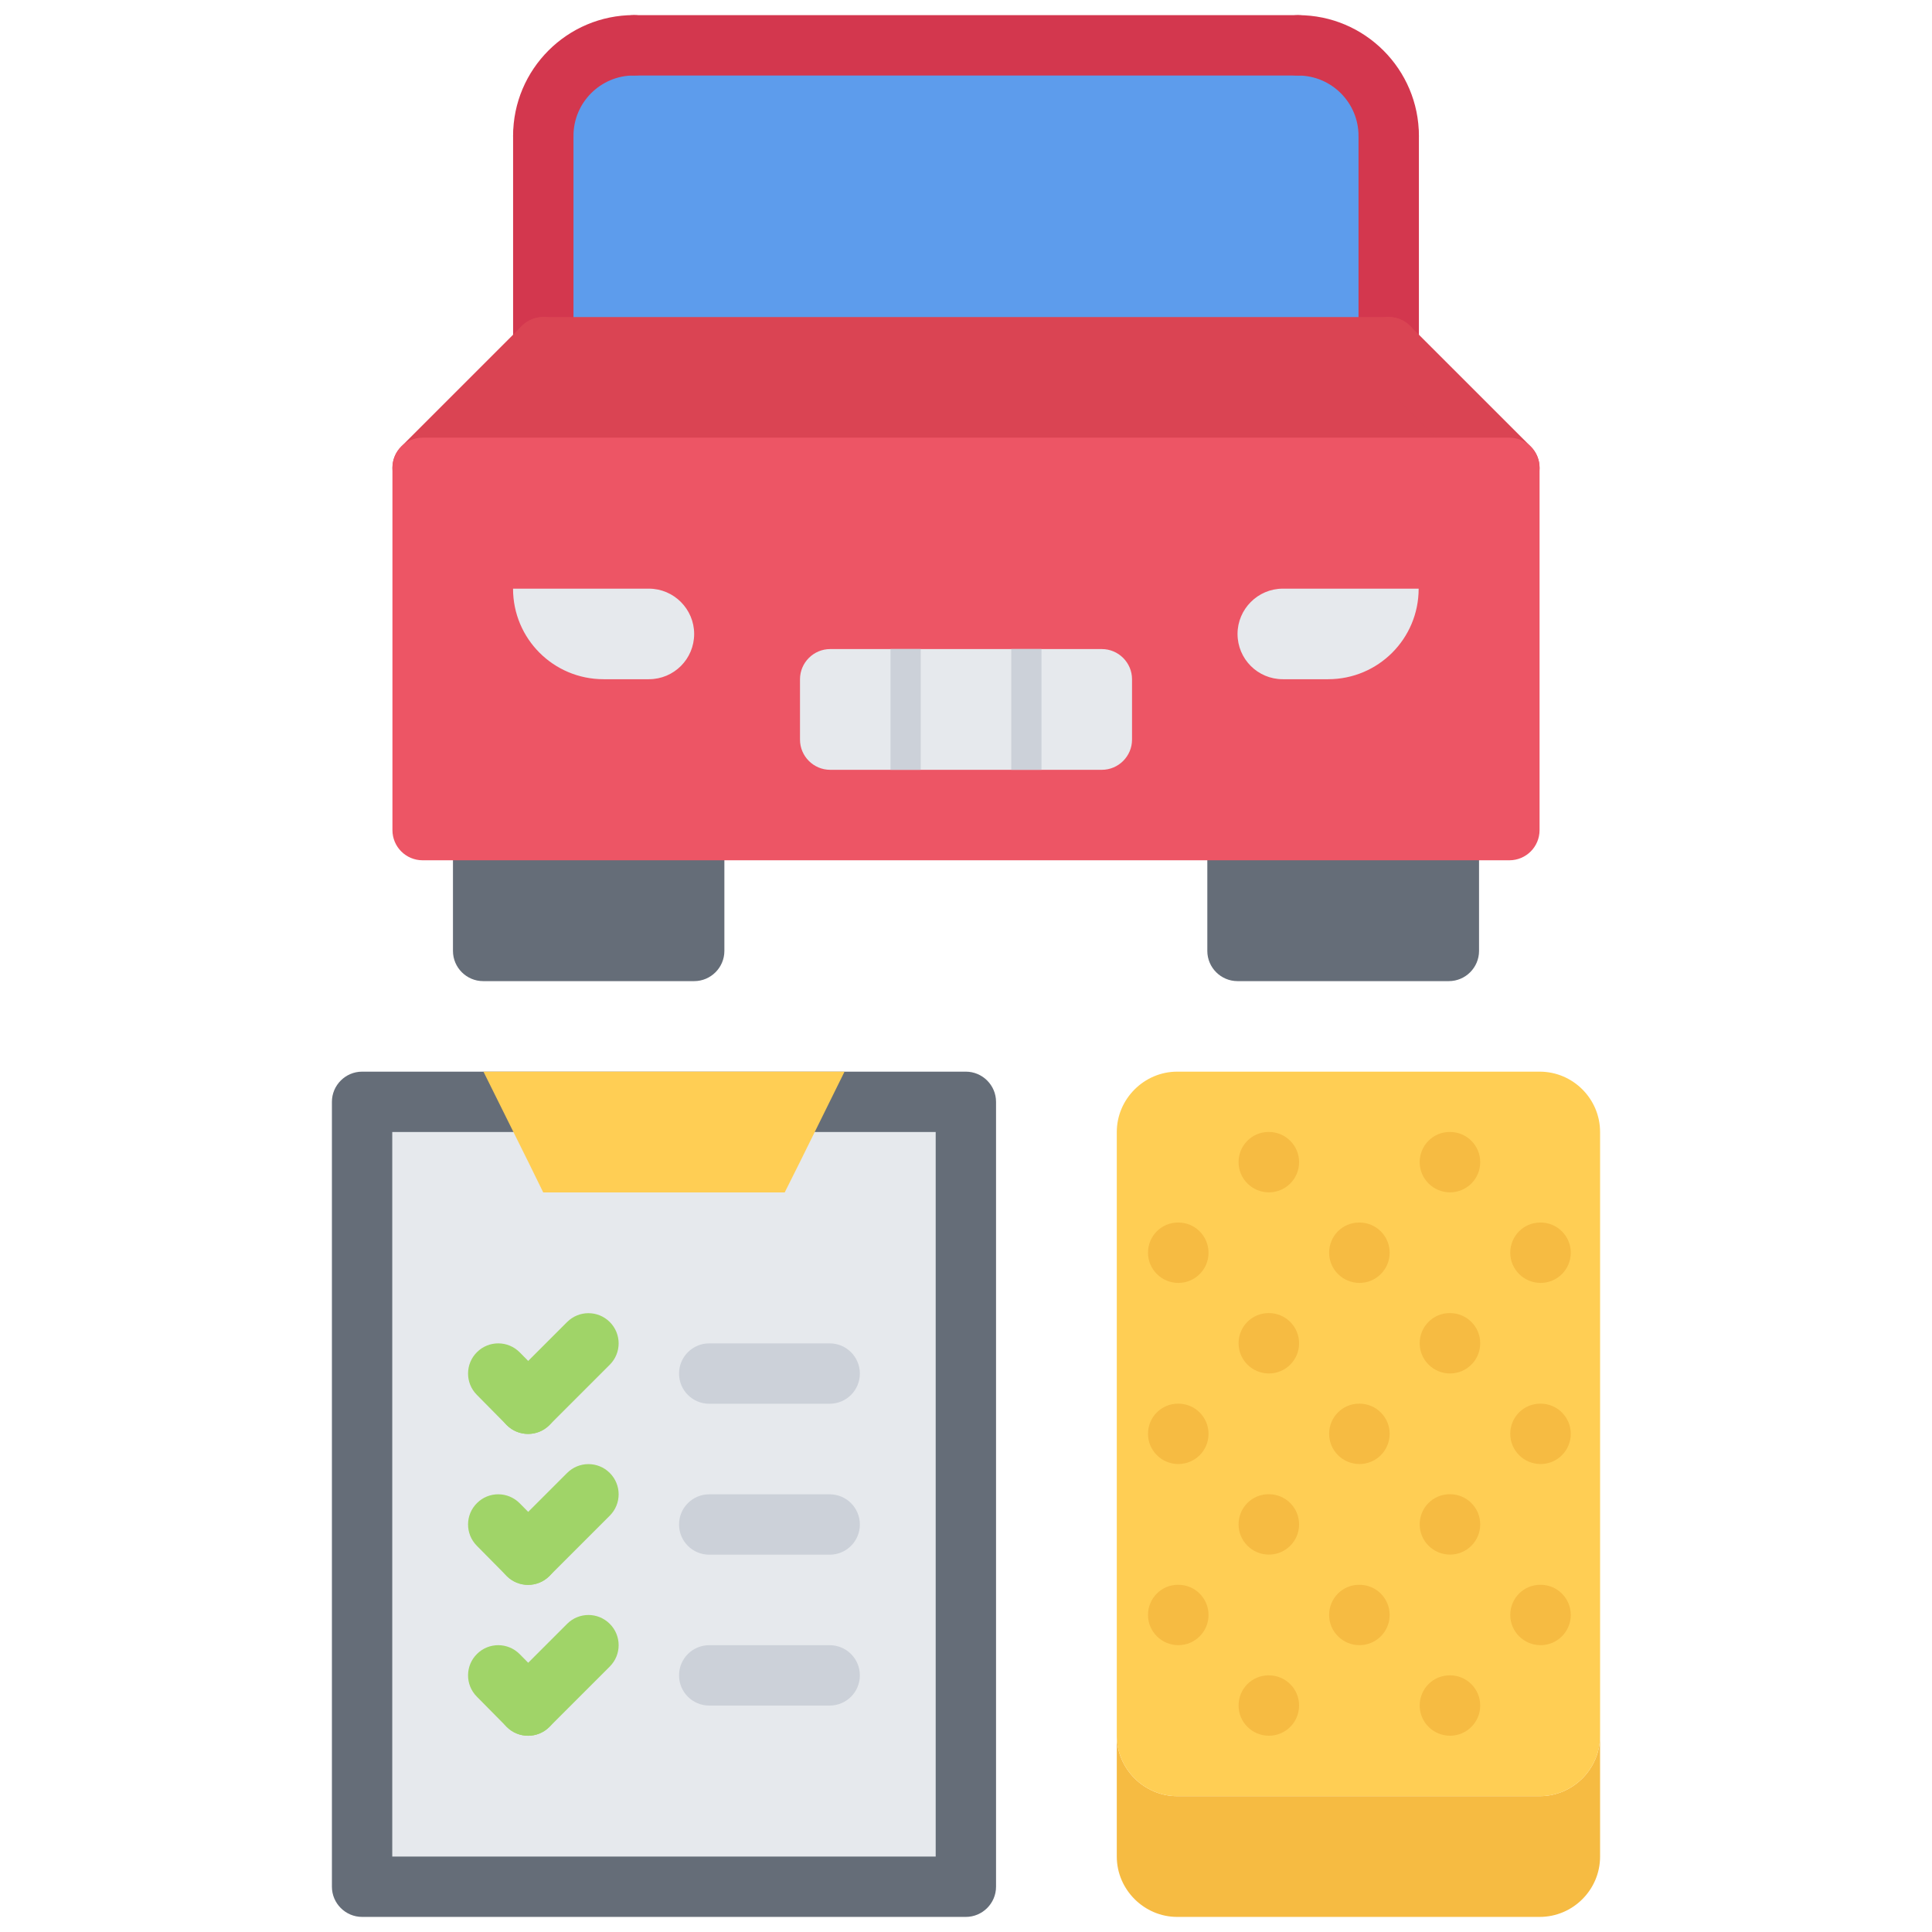 <svg id="icons" enable-background="new 0 0 64 64" height="98.967px" viewBox="0 0 64 64" width="98.967px" xmlns="http://www.w3.org/2000/svg"><g><path d="m10.995 62.5c0 .55.45 1 1 1h20c.55 0 1-.45 1-1v-26c0-.55-.45-1-1-1h-20c-.55 0-1 .45-1 1z" fill="#656d78"/><path d="m13.995 15.5v12h1.01 7.99 18 8 1v-12z" fill="#ed5565"/><g><path d="m46.005 4.5v7h-28.01v-7c0-1.66 1.34-3 3-3h22.01c1.65 0 3 1.35 3 3z" fill="#5d9cec"/></g><g><path d="m46.003 5.502c-.553 0-1-.447-1-1 0-1.103-.897-2-2-2-.553 0-1-.447-1-1s.447-1 1-1c2.206 0 4 1.794 4 4 0 .553-.447 1-1 1z" fill="#d3374e"/></g><g><path d="m17.997 5.5c-.553 0-1-.447-1-1 0-2.206 1.794-4 4-4 .553 0 1 .447 1 1s-.447 1-1 1c-1.103 0-2 .897-2 2 0 .553-.447 1-1 1z" fill="#d3374e"/></g><g><path d="m46.003 12.502c-.553 0-1-.447-1-1v-7c0-.553.447-1 1-1s1 .447 1 1v7c0 .553-.447 1-1 1z" fill="#d3374e"/></g><g><path d="m43.003 2.502h-22.006c-.553 0-1-.447-1-1s.447-1 1-1h22.006c.553 0 1 .447 1 1s-.447 1-1 1z" fill="#d3374e"/></g><g><path d="m17.997 12.502c-.553 0-1-.447-1-1v-7.002c0-.553.447-1 1-1s1 .447 1 1v7.002c0 .553-.447 1-1 1z" fill="#d3374e"/></g><g><path d="m53.005 61.5c0 1.1-.899 2-2 2h-12.01c-1.09 0-2-.9-2-2v-4c0 1.1.91 2 2 2h12.01c1.101 0 2-.9 2-2z" fill="#f6bb42"/></g><g><path d="m53.005 41.5v16c0 1.1-.899 2-2 2h-12.01c-1.09 0-2-.9-2-2v-16-4c0-1.1.91-2 2-2h12.01c1.101 0 2 .9 2 2z" fill="#ffce54"/></g><g><path d="m12.994 37.499h18.002v24.002h-18.002z" fill="#e6e9ed"/></g><g><g><path d="m22.996 27.5c.55 0 1 .45 1 1v3.001c0 .55-.45 1-1 1h-6.991c-.55 0-1-.45-1-1v-3.001c0-.55.45-1 1-1z" fill="#656d78"/></g><g><path d="m47.995 27.5c.55 0 1 .45 1 1v3.001c0 .55-.45 1-1 1h-7.001c-.55 0-1-.45-1-1v-3.001c0-.55.45-1 1-1z" fill="#656d78"/></g></g><g><path d="m27.976 35.5-1.481 3-.5 1h-8l-.49-1-1.49-3z" fill="#ffce54"/></g><g><path d="m16.995 19.5h4.5c.83 0 1.5.68 1.5 1.5 0 .83-.67 1.5-1.5 1.5h-1.5c-1.66 0-3-1.34-3-3z" fill="#e6e9ed"/></g><g><path d="m42.495 19.5h4.5c0 1.66-1.34 3-3 3h-1.5c-.83 0-1.5-.67-1.5-1.5 0-.82.67-1.5 1.5-1.5z" fill="#e6e9ed"/></g><g><path d="m46.005 11.5 3.99 4h-36l4-4z" fill="#da4453"/></g><g><path d="m14 16.498c-.256 0-.512-.098-.707-.293-.391-.391-.391-1.023 0-1.414l3.997-3.996c.391-.391 1.023-.391 1.414 0s.391 1.023 0 1.414l-3.997 3.996c-.195.195-.451.293-.707.293z" fill="#da4453"/></g><g><path d="m50 16.498c-.256 0-.512-.098-.707-.293l-3.997-3.996c-.391-.391-.391-1.023 0-1.414s1.023-.391 1.414 0l3.997 3.996c.391.391.391 1.023 0 1.414-.195.195-.451.293-.707.293z" fill="#da4453"/></g><g><path d="m46.003 12.502h-28.006c-.553 0-1-.447-1-1s.447-1 1-1h28.006c.553 0 1 .447 1 1s-.447 1-1 1z" fill="#da4453"/></g><g><g><path d="m17.493 47.501c-.258 0-.516-.1-.711-.297l-.988-1c-.389-.393-.385-1.026.008-1.414.394-.39 1.026-.384 1.414.008l.988 1c.389.393.385 1.026-.008 1.414-.195.193-.449.289-.703.289z" fill="#a0d468"/></g><g><path d="m17.493 47.501c-.256 0-.512-.098-.707-.293-.391-.391-.391-1.023 0-1.414l2-2c.391-.391 1.023-.391 1.414 0s.391 1.023 0 1.414l-2 2c-.195.195-.451.293-.707.293z" fill="#a0d468"/></g><g><path d="m27.484 46.501h-3.99c-.553 0-1-.447-1-1s.447-1 1-1h3.99c.553 0 1 .447 1 1s-.447 1-1 1z" fill="#ccd1d9"/></g><g><path d="m17.493 52.501c-.258 0-.516-.1-.711-.297l-.988-1c-.389-.393-.385-1.026.008-1.414.394-.391 1.026-.384 1.414.008l.988 1c.389.393.385 1.026-.008 1.414-.195.193-.449.289-.703.289z" fill="#a0d468"/></g><g><path d="m17.493 52.501c-.256 0-.512-.098-.707-.293-.391-.391-.391-1.023 0-1.414l2-2c.391-.391 1.023-.391 1.414 0s.391 1.023 0 1.414l-2 2c-.195.195-.451.293-.707.293z" fill="#a0d468"/></g><g><path d="m27.484 51.501h-3.99c-.553 0-1-.447-1-1s.447-1 1-1h3.99c.553 0 1 .447 1 1s-.447 1-1 1z" fill="#ccd1d9"/></g><g><path d="m17.493 57.499c-.258 0-.516-.1-.711-.297l-.988-1c-.389-.393-.385-1.026.008-1.414.394-.39 1.026-.384 1.414.008l.988 1c.389.393.385 1.026-.008 1.414-.195.193-.449.289-.703.289z" fill="#a0d468"/></g><g><path d="m17.493 57.499c-.256 0-.512-.098-.707-.293-.391-.391-.391-1.023 0-1.414l2-2c.391-.391 1.023-.391 1.414 0s.391 1.023 0 1.414l-2 2c-.195.195-.451.293-.707.293z" fill="#a0d468"/></g><g><path d="m27.484 56.499h-3.99c-.553 0-1-.447-1-1s.447-1 1-1h3.99c.553 0 1 .447 1 1s-.447 1-1 1z" fill="#ccd1d9"/></g></g><g><g><path d="m39.034 54.498c-.553 0-1.005-.447-1.005-1s.442-1 .994-1h.011c.552 0 1 .447 1 1s-.448 1-1 1z" fill="#f6bb42"/></g><g><path d="m42.034 57.498c-.553 0-1.005-.447-1.005-1s.442-1 .994-1h.011c.552 0 1 .447 1 1s-.448 1-1 1z" fill="#f6bb42"/></g><g><path d="m39.034 48.498c-.553 0-1.005-.447-1.005-1s.442-1 .994-1h.011c.552 0 1 .447 1 1s-.448 1-1 1z" fill="#f6bb42"/></g><g><path d="m42.034 51.498c-.553 0-1.005-.447-1.005-1s.442-1 .994-1h.011c.552 0 1 .447 1 1s-.448 1-1 1z" fill="#f6bb42"/></g><g><path d="m45.034 54.498c-.553 0-1.005-.447-1.005-1s.442-1 .994-1h.011c.552 0 1 .447 1 1s-.448 1-1 1z" fill="#f6bb42"/></g><g><path d="m48.034 57.498c-.553 0-1.005-.447-1.005-1s.442-1 .994-1h.011c.552 0 1 .447 1 1s-.448 1-1 1z" fill="#f6bb42"/></g><g><path d="m39.034 42.498c-.553 0-1.005-.447-1.005-1s.442-1 .994-1h.011c.552 0 1 .447 1 1s-.448 1-1 1z" fill="#f6bb42"/></g><g><path d="m42.034 45.498c-.553 0-1.005-.447-1.005-1s.442-1 .994-1h.011c.552 0 1 .447 1 1s-.448 1-1 1z" fill="#f6bb42"/></g><g><path d="m45.034 48.498c-.553 0-1.005-.447-1.005-1s.442-1 .994-1h.011c.552 0 1 .447 1 1s-.448 1-1 1z" fill="#f6bb42"/></g><g><path d="m48.034 51.498c-.553 0-1.005-.447-1.005-1s.442-1 .994-1h.011c.552 0 1 .447 1 1s-.448 1-1 1z" fill="#f6bb42"/></g><g><path d="m51.034 54.498c-.553 0-1.005-.447-1.005-1s.442-1 .994-1h.011c.552 0 1 .447 1 1s-.448 1-1 1z" fill="#f6bb42"/></g><g><path d="m42.034 39.498c-.553 0-1.005-.447-1.005-1s.442-1 .994-1h.011c.552 0 1 .447 1 1s-.448 1-1 1z" fill="#f6bb42"/></g><g><path d="m45.034 42.498c-.553 0-1.005-.447-1.005-1s.442-1 .994-1h.011c.552 0 1 .447 1 1s-.448 1-1 1z" fill="#f6bb42"/></g><g><path d="m48.034 45.498c-.553 0-1.005-.447-1.005-1s.442-1 .994-1h.011c.552 0 1 .447 1 1s-.448 1-1 1z" fill="#f6bb42"/></g><g><path d="m51.034 48.498c-.553 0-1.005-.447-1.005-1s.442-1 .994-1h.011c.552 0 1 .447 1 1s-.448 1-1 1z" fill="#f6bb42"/></g><g><path d="m48.034 39.498c-.553 0-1.005-.447-1.005-1s.442-1 .994-1h.011c.552 0 1 .447 1 1s-.448 1-1 1z" fill="#f6bb42"/></g><g><path d="m51.034 42.498c-.553 0-1.005-.447-1.005-1s.442-1 .994-1h.011c.552 0 1 .447 1 1s-.448 1-1 1z" fill="#f6bb42"/></g></g><g><path d="m50 28.498h-36c-.553 0-1-.447-1-1v-12c0-.553.447-1 1-1h36c.553 0 1 .447 1 1v12c0 .553-.447 1-1 1zm-35-2h34v-10h-34z" fill="#ed5565"/></g><g><path d="m37.5 24.501c0 .55-.45 1-1 1h-8.999c-.55 0-1-.45-1-1v-2c0-.55.45-1 1-1h8.999c.55 0 1 .45 1 1z" fill="#e6e9ed"/><g fill="#ccd1d9"><path d="m29.5 21.499h1v4.002h-1z"/><path d="m33.5 21.499h1v4.002h-1z"/></g></g></g></svg>